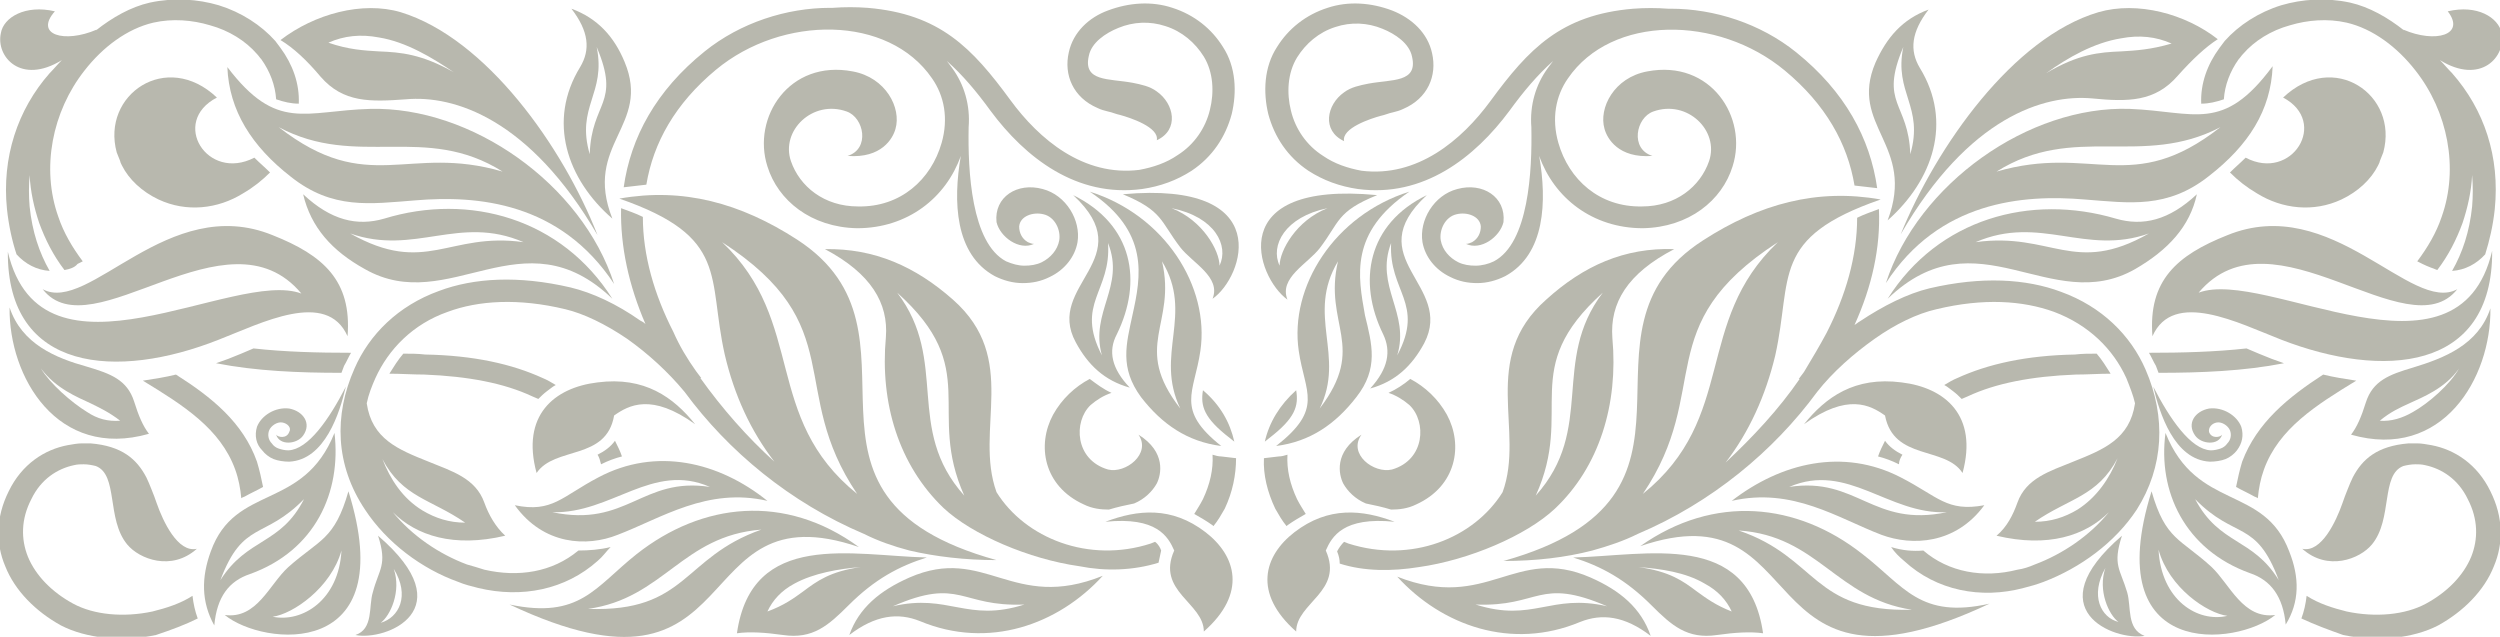 <svg id="Isolation_Mode" xmlns="http://www.w3.org/2000/svg" viewBox="0 0 287 73.1"><style>.st0{fill-rule:evenodd;clip-rule:evenodd;fill:#b8b8ae}</style><path class="st0" d="M43.4 61.5c1.1 3.4.1 3.8-.6 6.5-.5 1.6.1 4.2-2 4.9 3.5.7 12.5-2.9 2.6-11.4zm.3 10c1.1-.8 2.4-3.6 1.5-6.2 1.9 3.1.6 5.6-1.5 6.2zM15.4 46.1c-.8-2.5-2.7-3.2-5.4-4-3.6-1-7.5-2.6-8.9-6.8-.1 8 5.5 17.5 16 14.5-.7-.9-1.2-2.1-1.7-3.7zM10 47.3c-1.8-1.1-4.3-3.3-5.3-5 1.7 2.3 4.2 3.3 5.7 4 1 .5 2.1 1 3.4 2-1.4.1-2.6-.2-3.8-1zm1.1-43.9l-.1.1C12.9 2 15 .8 17.2.3c2.8-.6 5.5-.4 7.9.3 2.6.8 4.9 2.3 6.5 4.1.2.3.4.5.6.8 1.4 1.9 2.2 4.1 2.1 6.4-.9 0-1.7-.2-2.6-.5-.1-1.6-.7-3.2-1.7-4.6-.2-.2-.3-.4-.5-.6-1.3-1.5-3.2-2.7-5.4-3.3-2-.6-4.3-.8-6.5-.3-3 .7-5.8 2.8-7.9 5.5-3.7 4.7-5 11.2-3 16.8.6 1.8 1.6 3.5 2.8 5.1l-.6.3c-.3.4-.9.6-1.5.7-1.3-1.7-2.2-3.5-2.9-5.4-.6-1.8-1-3.6-1.1-5.5-.1 1.2-.1 2.4 0 3.6.3 2.9 1.1 5.3 2.3 7.4-1.5-.1-2.8-.8-3.8-1.9C1.4 27.7 1 25.9.8 24 .2 18.1 2 12.6 5.7 8.4c.5-.5.9-1 1.4-1.5-4.7 2.9-7.6-.4-7-3.1C.4 2 2.9.5 6.3 1.3 3.9 4 7.4 5 11.1 3.4z"/><path class="st0" d="M4.9 33.2c5.3 2.9 14.4-11.1 26.4-6.2 5.8 2.3 9.1 5.2 8.6 11.6-2.4-5.4-9.9-1.5-14.8.4C13.5 43.6.8 42.8.9 28.9c3.9 16.6 26 1.9 33.7 4.8-8.5-10.2-24.1 6.7-29.7-.5zM118.7 28c-.2 0-.5-.1-.7-.2-.7-.4-1-1.1-1-1.8.1-1.2 1.6-1.7 2.8-1.4 1.3.3 2 1.8 1.8 3-.2 1.1-1 2-2 2.5-.6.3-1.3.4-2 .4s-1.4-.2-2.1-.5c-4-2.1-4.4-10.4-4.3-15.4.2-2.5-.5-4.9-1.9-6.8-.2-.3-.4-.5-.6-.8 1.8 1.6 3.4 3.5 5 5.7 4 5.4 9.9 10 17.4 9 2.1-.3 4-1 5.7-2.1 2.4-1.6 3.9-3.9 4.6-6.5.6-2.5.5-5.4-1-7.7-1.3-2.1-3.3-3.7-5.8-4.5-2.4-.8-5-.6-7.4.3-2.2.8-4 2.5-4.5 4.8-.6 2.6.5 5.2 3.3 6.4.4.2.8.3 1.2.4.5.1.9.3 1.4.4 1.1.3 4.5 1.4 4.2 2.9 2.6-1.2 2-4.2 0-5.6-.8-.6-1.8-.8-2.8-1-2.7-.5-5.7-.1-5-3.1.3-1.5 1.9-2.6 3.4-3.2 1.7-.7 3.6-.8 5.4-.2 1.9.6 3.4 1.9 4.4 3.5 1.1 1.8 1.2 4.1.7 6.1-.5 2.1-1.8 4-3.7 5.2-1.3.9-2.8 1.4-4.4 1.7-6.4.8-11.5-3.5-14.8-8-4.4-6-8.1-9.9-16.4-10.6-1.3-.1-2.7-.1-4 0h-.3c-5 0-10.3 1.7-14.4 5-5.6 4.5-8.5 9.9-9.3 15.6.9-.1 1.7-.2 2.6-.3.8-4.8 3.3-9.3 8-13.2C89.8 1.7 102 1.7 107 9c1.4 2 1.9 4.6 1.1 7.4-1.2 4.2-4.7 7.4-9.6 7.3-3.9 0-6.7-2.3-7.7-5.2-1.2-3.5 2.5-7.1 6.4-5.7 2 .7 2.7 4.3.1 5.1 3.9.3 5.2-2 5.5-3.1.7-2.4-1.1-5.9-4.9-6.6-7.3-1.4-11.6 5.3-9.8 10.9 1.2 3.9 5 7 10.3 7.1 5.8 0 10.2-3.5 11.9-8.3-.9 5.2-.7 11.3 3.9 13.8 1 .5 2.1.8 3.2.8s2.1-.2 3.1-.7c1.7-.8 2.9-2.3 3.2-4 .4-2.5-1.3-5.4-4-6.1-2.9-.8-5.6.9-5.3 3.8.4 1.7 2.6 3.3 4.3 2.5z"/><path class="st0" d="M128.9 22.3c4.6 1.9 4.3 3.1 6.6 6.1 1.4 1.8 4.7 3.4 3.7 5.9 3.6-2.5 7.3-13.6-10.3-12zm11.1 8.2c0-1.7-1.9-5.2-5.5-6.6 5 1 6.6 4.3 5.5 6.6zm-107.6 18c-.6-.1-1.3.4-1.5.9-.2.5-.1 1.1.3 1.5.2.3.5.5.8.6.3.1.7.2 1.1.2 2.3-.1 4.7-3.6 6.6-7.3-.7 3-2.4 8.4-6.5 8.6-.6 0-1.3-.1-1.8-.3-.5-.2-1-.6-1.3-1-.7-.7-.9-1.7-.6-2.7.5-1.3 2.1-2.3 3.7-2.1 1.6.3 2.6 1.7 1.6 3.1-.7 1-2.7 1.2-3.1-.1.2.3 1.2.5 1.5-.3.3-.5-.2-1-.8-1.1zm7.6 7.9c-1.6 5.6-3.3 5.5-6.9 8.7-2.2 2-3.6 6-7.3 5.5 4.4 3.6 20.3 5.3 14.2-14.2zm-8.7 14.4c2.3-.3 6.7-3.3 7.9-7.6-.3 5.7-4.5 8.3-7.9 7.6z"/><path class="st0" d="M38.4 49.7c-3.6 9-11.4 5.8-14.2 13.6-1.1 3-1.1 5.8.4 8.5.3-3.3 1.7-5.1 4.1-5.9 7.5-2.7 10.5-9.4 9.7-16.2zM25.3 66.6c2.6-6.9 5-4.6 9.6-9.3-2.7 5.3-6.5 4.4-9.6 9.3zm79.1-.3c-3.4 1.5-5.8 3.5-6.9 6.6 3-2.3 5.6-2.6 8.1-1.6 7.9 3.3 15.9.4 21-5.2-10.4 4.2-13.5-3.6-22.2.2zm-1.9 3.3c7.8-3.4 7.7.1 15.1-.2-6.6 2.1-8.7-1.3-15.1.2zM71.7 7.1c-1.2-2.9-3.1-5-6.1-6.1 2 2.6 2.2 4.7 1 6.7-3.8 6.2-1.5 12.9 3.7 17.4-3.4-8.6 4.5-10.6 1.4-18zm-4 10.6c-1.6-5.5 1.9-6.9.8-12.3 2.8 6.6-.6 6.2-.8 12.3z"/><path class="st0" d="M46 1.4c-4.4-1.3-9.9.2-13.8 3.2 1.5.9 3 2.3 4.6 4.2 2.6 3 5.7 2.9 9.8 2.6 5.5-.5 14.2 2.2 22 15.6C64.6 16.8 55.8 4.4 46 1.4zm-2.5 4.5c-1.7-.1-3.5-.2-5.8-1 1.8-.8 3.7-1 5.8-.6 3.1.5 6.1 2.3 8.6 4C48.4 6.2 46 6 43.5 5.9zM20.2 43c-1.2.3-2.5.5-3.8.7 4.6 2.8 8.9 5.5 10.6 10.2.4 1.1.6 2.2.7 3.3.1-.1.2-.1.4-.2.7-.4 1.4-.7 2.1-1.1-.2-1-.4-1.9-.7-2.9-1.6-4.5-5.2-7.4-9.3-10zm2.5 28c-.3-.8-.5-1.7-.6-2.6-1.4.9-3 1.4-4.6 1.8-3.3.7-6.7.4-9.1-.9C6 68 4.1 66.1 3.2 63.9c-.8-2-.8-4.3.4-6.6 1.1-2.3 3-3.5 4.9-3.9.4-.1.8-.1 1.1-.1.5 0 1 .1 1.4.2 2.6 1 1.2 6.1 3.6 9 1.4 1.7 5.1 3.1 8 .5-2.2.5-3.9-3.2-4.6-5.2-.2-.6-.4-1.1-.6-1.6-.2-.5-.4-1-.6-1.4-1.1-2.1-2.8-3.6-6.4-3.9h-1c-.5 0-1 .1-1.6.2-2.7.5-5.3 2.2-6.8 5.3-1.5 3-1.5 6-.4 8.6 1.1 2.8 3.5 5.2 6.4 6.8 2.9 1.5 7 1.9 10.9 1.1 1.8-.6 3.4-1.2 4.8-1.9z"/><path class="st0" d="M42.5 12.5c-7.5.2-10.7 2.7-16.4-4.8.2 5 2.8 9.1 7.3 12.6 4.8 3.8 9.1 3.1 14.3 2.7 7.1-.6 16.6.2 22.8 9.6-3.7-11.5-16.4-20.4-28-20.1zM32 14.6c9 4.8 16.8-.5 25.7 5.1-10.9-3.2-15.4 2.9-25.7-5.1z"/><path class="st0" d="M44.1 25.1c-3.1.9-6.1.2-9.3-2.8.9 3.8 3.3 6.5 7.1 8.6 9.7 5.5 18.1-6.5 28.4 3.4-5.8-9.2-16.4-12.2-26.2-9.2zm-3.9 1.7c7.4 2.6 12.5-2.2 19.9 1-8.6-1.2-11.2 3.9-19.9-1zm98 45.7c5-4.4 3.7-8.7.2-11.4-3.9-3-7.8-2.6-11.5-1.2 5.9-.6 7.2 1.7 7.9 3.3-2.1 4.7 3.4 6 3.4 9.3zm-11-18.6c-3.8-1.1-4-5.5-2-7.4.7-.6 1.5-1.1 2.4-1.4-.9-.4-1.7-1-2.5-1.6-1.7.9-3.2 2.3-4.2 4.1-1.9 3.5-1.1 8.2 3.5 10.3 1 .5 2 .6 2.9.6 1-.3 1.9-.5 2.9-.7 1.2-.5 2.1-1.4 2.6-2.3.5-1 1.1-3.6-2.1-5.6 1.5 2.2-1.5 4.5-3.5 4zm10.9-9.1c-.3 1.8.1 3.2 3.1 5.5l.5.4c-.5-2.2-1.6-4.2-3.6-5.9zm3.8 7.8l-1.7-.2c-.3 0-.7-.1-1-.2.1 1.7-.3 3.4-1.1 5.1-.3.6-.7 1.2-1 1.7.7.4 1.4.8 2.1 1.3l.1.1c.5-.6.9-1.3 1.3-2 .9-1.9 1.3-3.9 1.3-5.8zm-79.6-9.2c.5.2 1 .5 1.5.8-.4.2-.7.5-1 .7-.4.3-.7.6-1 .9-.2-.1-.5-.2-.7-.3-3.2-1.5-7.3-2.3-12.4-2.5-1.3 0-2.7-.1-4-.1.5-.8 1-1.6 1.6-2.3.8 0 1.7 0 2.5.1 5.6.1 10 1.1 13.5 2.7zm6.3 8.8c.8-.4 1.5-.9 2-1.6.3.6.6 1.2.8 1.8-.8.2-1.6.5-2.4.9-.1-.4-.2-.8-.4-1.1zM29.2 18.1c.6.6 1.2 1.1 1.8 1.7-.9.9-1.9 1.7-3.1 2.4-2.9 1.8-6.5 2.2-9.7.7-1.9-.9-3.4-2.3-4.2-3.9-.1-.2-.2-.4-.2-.5-.1-.3-.3-.7-.4-1-1.8-6.6 5.7-11.8 11.5-6.3-5.4 2.8-1.1 9.7 4.3 6.9zm11.1 22.4c-.3.5-.5 1-.8 1.5-.1.3-.2.5-.3.8-4.9 0-9.8-.2-14.4-1.1.5-.2.9-.3 1.4-.5 1-.4 2-.8 2.9-1.2 3.6.4 7.4.5 11.2.5zm44.3 32.2c1.4-.2 3.2-.1 5.3.2 3.4.5 5.2-1.1 7.5-3.4 3-3 5.8-4.5 9-5.5-8.5-.2-20.1-3.2-21.8 8.7zm7.6-4.8c-1.1.8-2.2 1.6-4.1 2.3.6-1.3 1.6-2.4 3.1-3.2 2.2-1.2 5.1-1.7 7.6-1.9-3.5.5-5 1.6-6.6 2.8z"/><path class="st0" d="M73.1 63.6c-4.8 3.8-6.5 7.5-14.6 5.8 28 13.2 19.9-13.5 40.1-6.6-8.5-6.2-18-5.1-25.5.8zm-5.6 6.3c8.7-1.2 10.8-8.4 19.9-9.1-9.1 3.2-8.5 9.5-19.9 9.1z"/><path class="st0" d="M114.4 64.3c-26.8-7.4-6.4-26.1-22.9-36.8-6.5-4.2-13.1-6-20.4-4.7 12.7 4.4 10.1 9 12.1 17.9 1.1 4.7 3 8.8 5.7 12.3-3.1-2.8-6-6.1-8.5-9.6h.1c-.2-.3-.4-.5-.6-.8-1-1.4-1.9-2.9-2.6-4.5-2.2-4.3-3.5-8.8-3.5-13.2-.8-.4-1.7-.7-2.5-1-.1 4.4.9 8.9 2.8 13.3-.2-.2-.4-.3-.6-.4-2.7-1.9-5.5-3.2-8-3.8-6-1.4-11.1-1.1-15.1.4-4.7 1.7-8 5-9.7 8.9-2.4 5.4-2.2 11.1 1.2 16.2 2.5 3.8 6.5 6.8 10.7 8.3.7.3 1.5.5 2.3.7 5 1.2 10 .2 13.7-3.1.6-.5 1-1.1 1.5-1.6-1.2.3-2.5.4-3.7.4-3 2.5-6.9 3.1-10.8 2.2-.6-.2-1.3-.4-2-.6-3.2-1.2-6.3-3.3-8.5-6 2.7 2.7 7 4.1 12.9 2.7-1.1-1-1.9-2.4-2.4-3.8-1-2.8-3.7-3.6-6.4-4.7-3.5-1.4-6.5-2.6-7.1-6.7.2-1 .6-2 1-2.9 1.5-3.3 4.3-6.2 8.3-7.6 3.5-1.3 8.1-1.6 13.5-.3 2.1.5 4.6 1.7 7.1 3.4 2.4 1.7 4.7 3.8 6.6 6.1 5 6.8 12.1 12.7 20.6 16.3 1.6.8 3.3 1.4 5.2 1.9 3 .7 6.4 1.1 10 1.1zm-61-4.3c-1.8 0-3.4-.5-4.9-1.4-2.3-1.4-3.7-3.6-4.6-5.9 2.3 4.4 5.6 4.6 9.5 7.3zm29.5-32.2c14.8 9.6 7.4 16.9 15.5 28.9-10.9-8.8-5.8-19.7-15.5-28.9z"/><path class="st0" d="M132.6 62.2c-.2.1-.3.1-.5.2-7.1 2.3-14.4-.6-17.7-5.9-2.6-7.2 2.7-15.3-5-22.1-4.3-3.8-9-5.9-14.7-5.8 5.3 2.8 7.3 6.2 7 10.1-.7 7.6 1.5 14.7 6.6 19.6 3.3 3.1 9.9 5.9 15.6 6.7 3 .6 6.2.5 9.1-.4.1-.5.2-.9.3-1.4-.1-.3-.3-.7-.7-1zM103 33.6c9.8 8.8 3.3 13.5 7.7 23.3-6.9-7.7-1.7-15.4-7.7-23.3zm34.8 6.7c1.1-7.4-4.1-15.6-12.7-18.3 6.9 4.6 5.9 9.7 4.9 14.2-.7 3.3-1.5 6 1 9.4 2.4 3.1 5.3 5.1 9.2 5.6-5.3-4.2-3.1-6.1-2.4-10.9zM133.4 30c3.7 6.1-.9 10.7 2.1 16.9-5.6-7.2-.4-9.6-2.1-16.9z"/><path class="st0" d="M128.2 38.4c3-6.1 1.9-12.6-5-16 7.9 7.3-3.3 10.3.3 16.9 1.4 2.6 3.3 4.4 6.2 5.2-2.1-2.2-2.5-4.2-1.5-6.1zm-1-10.5c2 5-2.1 7.9-.7 12.9-3.1-6 1.1-7.3.7-12.9zM61.6 54.3c-1.8-6.6 2-9.8 7-10.4 5.4-.7 8.7 1.7 11.2 4.8-5-3.6-7.6-2.2-9.3-1-.9 5.2-6.8 3.5-8.9 6.6zm7.1.5c-4.2 2.2-5.3 4.1-9.6 3.2 3.3 4.6 8.3 4.8 11.8 3.4 5-1.9 10.3-5.5 17.2-3.9-5.6-4.5-12.8-6.2-19.4-2.7zm-5.3 4c6.8.2 11.5-5.8 18.1-2.9-7.8-1.2-9.5 4.7-18.1 2.9zM244.2 68c-.8-2.7-1.7-3.1-.6-6.5-9.9 8.5-.9 12.1 2.6 11.5-2.1-.8-1.5-3.3-2-5zm-2.5-2.8c-.9 2.6.4 5.4 1.5 6.2-2-.5-3.3-3-1.5-6.2zm35.3-23c-2.7.8-4.6 1.5-5.4 4-.5 1.6-1 2.8-1.7 3.7 10.5 3 16.1-6.5 16-14.5-1.4 4.2-5.3 5.7-8.9 6.8zm0 5.1c-1.2.7-2.5 1.1-3.8 1 1.2-1 2.3-1.5 3.4-2 1.5-.7 4.1-1.7 5.7-4-1 1.8-3.5 4-5.3 5zm-1.1-43.9l.1.1c-1.9-1.5-4-2.7-6.2-3.2-2.8-.6-5.5-.4-7.9.3-2.6.8-4.9 2.3-6.5 4.1-.2.3-.4.5-.6.8-1.4 1.9-2.2 4.1-2.1 6.4.9 0 1.7-.2 2.6-.5.1-1.6.7-3.2 1.7-4.6.2-.2.3-.4.5-.6 1.3-1.5 3.2-2.7 5.4-3.3 2-.6 4.3-.8 6.5-.3 3 .7 5.8 2.8 7.9 5.5 3.7 4.7 5 11.2 3 16.8-.6 1.8-1.6 3.5-2.8 5.1l.6.3c.6.3 1.2.5 1.7.7 1.3-1.7 2.2-3.5 2.9-5.4.6-1.8 1-3.6 1.1-5.5.1 1.2.1 2.4 0 3.6-.3 2.9-1.1 5.3-2.3 7.4 1.5-.1 2.8-.8 3.8-1.9.5-1.6.9-3.3 1.1-5.2.6-6-1.2-11.4-4.9-15.6-.5-.5-.9-1-1.4-1.5 4.7 2.9 7.6-.4 7.1-3.1-.4-1.8-2.8-3.3-6.2-2.5 2.1 2.7-1.4 3.7-5.1 2.1z"/><path class="st0" d="M282.1 33.2c-5.3 2.9-14.4-11.1-26.4-6.2-5.8 2.3-9.1 5.2-8.6 11.6 2.4-5.4 9.9-1.5 14.8.4 11.6 4.5 24.3 3.7 24.2-10.2-3.9 16.6-26 1.9-33.7 4.8 8.5-10.1 24 6.8 29.7-.4zM168.3 28c.2 0 .5-.1.7-.2.7-.4 1-1.1 1-1.8-.1-1.2-1.6-1.7-2.8-1.4-1.3.3-2 1.8-1.8 3 .2 1.1 1 2 2 2.5.6.3 1.3.4 2 .4s1.5-.2 2.1-.5c4-2.1 4.4-10.4 4.3-15.4-.2-2.5.5-4.9 1.9-6.8.2-.3.4-.5.6-.8-1.8 1.6-3.4 3.5-5 5.7-4 5.4-9.9 10-17.4 9-2.1-.3-4-1-5.7-2.1-2.4-1.6-3.9-3.9-4.6-6.5-.6-2.5-.5-5.4 1-7.7 1.3-2.1 3.3-3.7 5.8-4.5 2.4-.8 5-.6 7.4.3 2.3.9 4.1 2.6 4.6 4.9.6 2.6-.5 5.2-3.3 6.4-.4.2-.8.3-1.2.4-.5.1-.9.3-1.4.4-1.1.3-4.5 1.4-4.2 2.9-2.6-1.2-2-4.2 0-5.6.8-.6 1.8-.8 2.8-1 2.7-.5 5.7-.1 5-3.1-.3-1.5-1.9-2.6-3.4-3.2-1.7-.7-3.6-.8-5.4-.2-1.9.6-3.4 1.9-4.4 3.5-1.1 1.8-1.2 4.1-.7 6.1.5 2.1 1.8 4 3.7 5.2 1.3.9 2.8 1.4 4.4 1.7 6.4.8 11.5-3.5 14.8-8 4.4-6 8.1-9.9 16.4-10.6 1.3-.1 2.7-.1 4 0h.3c5 0 10.3 1.7 14.4 5 5.6 4.5 8.5 9.9 9.3 15.6-.9-.1-1.7-.2-2.6-.3-.8-4.8-3.3-9.3-8-13.2-7.7-6.4-19.9-6.4-24.9.9-1.4 2-1.9 4.6-1.1 7.4 1.2 4.2 4.7 7.4 9.6 7.3 3.9 0 6.7-2.3 7.7-5.2 1.2-3.5-2.5-7.1-6.4-5.7-2 .7-2.7 4.3-.1 5.1-3.9.3-5.2-2-5.5-3.1-.7-2.4 1.1-5.9 4.9-6.6 7.3-1.4 11.6 5.3 9.8 10.9-1.2 3.9-5 7-10.3 7.1-5.8 0-10.2-3.5-11.9-8.3.9 5.2.7 11.3-3.9 13.8-1 .5-2.1.8-3.2.8s-2.1-.2-3.1-.7c-1.7-.8-2.9-2.3-3.2-4-.4-2.5 1.3-5.4 4-6.1 2.9-.8 5.6.9 5.3 3.8-.4 1.7-2.6 3.3-4.3 2.5z"/><path class="st0" d="M147.8 34.4c-1-2.5 2.3-4.1 3.7-5.9 2.3-3 1.9-4.2 6.6-6.1-17.7-1.7-13.9 9.4-10.3 12zm-.9-3.9c-1.1-2.3.6-5.6 5.5-6.6-3.6 1.4-5.5 4.9-5.5 6.6zm107.6 18c.6-.1 1.3.4 1.5.9.2.5.1 1.1-.3 1.5-.2.3-.5.5-.8.6-.3.1-.7.2-1.1.2-2.3-.1-4.7-3.6-6.6-7.3.7 3 2.4 8.4 6.5 8.6.6 0 1.3-.1 1.8-.3.5-.2 1-.6 1.3-1 .6-.8.8-1.7.5-2.7-.5-1.3-2.1-2.3-3.7-2.1-1.6.3-2.6 1.7-1.6 3.1.7 1 2.7 1.2 3.1-.1-.2.3-1.2.5-1.5-.3-.1-.5.3-1 .9-1.1zm-.6 16.6c-3.6-3.3-5.3-3.1-6.9-8.7-6.1 19.5 9.8 17.8 14.2 14.2-3.7.5-5.2-3.5-7.3-5.5zm-6.1-2c1.2 4.4 5.6 7.3 7.9 7.6-3.4.8-7.6-1.8-7.9-7.6z"/><path class="st0" d="M262.8 63.3c-2.9-7.7-10.6-4.6-14.2-13.6-.9 6.7 2.2 13.4 9.7 16.1 2.4.8 3.8 2.7 4.1 5.9 1.6-2.6 1.6-5.4.4-8.4zm-10.8-6c4.6 4.7 7 2.3 9.6 9.3-3-4.9-6.8-4-9.6-9.3zm-69.4 9c-8.7-3.8-11.8 4-22.2-.1 5.1 5.6 13.1 8.5 21 5.2 2.5-1 5.1-.7 8.1 1.6-1.1-3.2-3.5-5.2-6.9-6.7zm-13.2 3.1c7.4.3 7.2-3.2 15.1.2-6.5-1.5-8.5 1.9-15.1-.2z"/><path class="st0" d="M246.3 42.4c-1.7-3.9-5-7.2-9.7-8.9-4-1.5-9.1-1.8-15.1-.4-2.5.6-5.3 2-8 3.8-.2.1-.4.3-.6.4 2-4.4 3-8.9 2.8-13.3-.8.3-1.7.6-2.5 1 0 4.4-1.3 8.9-3.5 13.2-.8 1.5-1.7 3-2.6 4.5-.2.3-.4.5-.6.8h.1c-2.4 3.5-5.4 6.7-8.5 9.6 2.7-3.5 4.6-7.7 5.7-12.3 2-9-.6-13.5 12.1-17.9-7.3-1.3-13.9.5-20.4 4.7-16.5 10.6 3.9 29.3-22.9 36.8 3.7 0 7.1-.4 10.2-1.2 1.8-.5 3.6-1.1 5.2-1.9 8.5-3.6 15.6-9.5 20.6-16.3 1.8-2.3 4.2-4.4 6.6-6.1 2.4-1.7 4.9-2.9 7.1-3.4 5.4-1.3 9.9-1 13.5.3 4 1.5 6.8 4.3 8.3 7.6.4 1 .8 2 1 2.9-.6 4.1-3.6 5.3-7.1 6.7-2.7 1.1-5.4 1.9-6.4 4.7-.5 1.4-1.2 2.8-2.4 3.8 5.9 1.4 10.2 0 12.9-2.7-2.2 2.7-5.3 4.8-8.5 6-.7.3-1.3.5-2 .6-3.9 1-7.9.3-10.8-2.2-1.2.1-2.4 0-3.7-.4.4.6.9 1.1 1.5 1.6 3.7 3.4 8.8 4.4 13.7 3.1.8-.2 1.5-.4 2.3-.7 4.2-1.6 8.2-4.5 10.7-8.3 3.1-4.9 3.4-10.6 1-16.1zm-57.7 14.3c8.1-12 .7-19.3 15.5-28.9-9.7 9.2-4.6 20.1-15.5 28.9zm49.9 1.8c-1.5.9-3.1 1.4-4.9 1.4 3.9-2.7 7.2-2.9 9.5-7.3-.9 2.3-2.4 4.5-4.6 5.9z"/><path class="st0" d="M220.4 7.8c-1.2-2-1-4.1 1-6.7-3 1.1-4.8 3.2-6.1 6.1-3.1 7.3 4.7 9.4 1.4 18.1 5.2-4.6 7.5-11.3 3.7-17.5zm-1.1 9.9c-.2-6-3.6-5.7-.8-12.3-1.1 5.3 2.4 6.8.8 12.3z"/><path class="st0" d="M240.9 1.4c-9.8 2.9-18.6 15.4-22.7 25.5 7.8-13.5 16.5-16.1 22-15.6 4.1.4 7.2.4 9.8-2.6 1.7-1.9 3.2-3.3 4.6-4.2-3.7-2.9-9.2-4.4-13.7-3.1zm2.6 4.5c-2.5.1-4.9.3-8.6 2.5 2.5-1.8 5.5-3.5 8.6-4 2.1-.4 4-.2 5.8.6-2.4.7-4.1.8-5.8.9zM266.7 43c1.2.3 2.5.5 3.8.7-4.6 2.8-8.9 5.5-10.6 10.2-.4 1.1-.6 2.2-.7 3.3-.1-.1-.2-.1-.4-.2-.7-.4-1.4-.7-2.1-1.1.2-1 .4-1.9.7-2.9 1.7-4.5 5.3-7.4 9.3-10zm-2.5 28c.3-.8.5-1.7.6-2.6 1.4.9 3 1.4 4.6 1.8 3.3.7 6.7.4 9.1-.9 2.4-1.3 4.3-3.2 5.2-5.4.8-2 .8-4.3-.4-6.6-1.1-2.3-3-3.5-4.9-3.9-.4-.1-.8-.1-1.1-.1-.5 0-1 .1-1.4.2-2.6 1-1.2 6.1-3.6 9-1.4 1.7-5.1 3.1-8 .5 2.2.5 3.9-3.2 4.6-5.2.2-.6.4-1.1.6-1.6.2-.5.4-1 .6-1.4 1.1-2.1 2.8-3.6 6.4-3.9h1c.5 0 1 .1 1.6.2 2.7.5 5.3 2.2 6.8 5.3 1.5 3 1.5 6 .4 8.6-1.1 2.8-3.5 5.2-6.4 6.8-2.9 1.5-7 1.9-10.9 1.1-1.7-.6-3.3-1.2-4.8-1.9z"/><path class="st0" d="M244.5 12.5c-11.6-.4-24.3 8.6-28 20 6.1-9.4 15.7-10.2 22.8-9.6 5.2.4 9.5 1.1 14.3-2.7 4.5-3.5 7.1-7.5 7.3-12.6-5.7 7.7-8.9 5.2-16.4 4.9zm-15.3 7.2c8.9-5.6 16.7-.4 25.7-5.1-10.2 8-14.7 1.9-25.7 5.1z"/><path class="st0" d="M242.9 25.1c-9.8-2.9-20.4 0-26.2 9.2 10.3-9.9 18.7 2.1 28.4-3.4 3.8-2.2 6.3-4.9 7.1-8.6-3.2 3-6.2 3.7-9.3 2.8zm-16.1 2.7c7.4-3.2 12.6 1.6 19.9-1-8.6 4.9-11.2-.2-19.9 1zm-78 44.7c-5-4.4-3.7-8.7-.2-11.4 3.9-3 7.8-2.6 11.5-1.2-5.9-.6-7.2 1.7-7.9 3.3 2.1 4.7-3.4 6-3.4 9.3zm11-18.6c3.8-1.1 4-5.5 2-7.4-.7-.6-1.5-1.1-2.4-1.4.9-.4 1.8-1 2.5-1.6 1.7.9 3.2 2.3 4.2 4.1 1.9 3.5 1.1 8.2-3.5 10.3-1 .5-2 .6-2.9.6-1-.3-1.9-.5-2.9-.7-1.2-.5-2.1-1.4-2.6-2.3-.5-1-1.1-3.6 2.1-5.6-1.6 2.2 1.4 4.5 3.5 4zm-11-9.1c.3 1.8-.1 3.2-3.1 5.5l-.5.4c.5-2.2 1.7-4.2 3.6-5.9zm-3.7 7.8l1.7-.2c.3 0 .7-.1 1-.2-.1 1.7.3 3.4 1.1 5.1.3.6.7 1.2 1 1.7-.7.4-1.4.8-2.1 1.3l-.1.1c-.5-.6-.9-1.3-1.3-2-.9-1.9-1.4-3.9-1.3-5.8zm79.6-9.2c-.5.2-1 .5-1.5.8.4.2.7.5 1 .7.4.3.7.6 1 .9.2-.1.5-.2.7-.3 3.2-1.5 7.3-2.3 12.4-2.5 1.3 0 2.7-.1 4-.1-.5-.8-1-1.6-1.6-2.3-.8 0-1.7 0-2.5.1-5.6.1-10 1.1-13.5 2.7zm-6.3 8.8c-.8-.4-1.5-.9-2-1.6-.3.6-.6 1.2-.8 1.8.8.2 1.6.5 2.4.9 0-.4.2-.8.4-1.1zm39.4-34.1c-.6.6-1.2 1.1-1.8 1.7.9.9 1.9 1.7 3.1 2.4 2.9 1.8 6.5 2.2 9.7.7 1.9-.9 3.4-2.3 4.2-3.9.1-.2.2-.4.2-.5.1-.3.3-.7.4-1 1.8-6.6-5.7-11.8-11.5-6.3 5.3 2.8 1 9.7-4.3 6.9zm-11.1 22.4c.3.5.5 1 .8 1.5.1.3.2.5.3.8 4.9 0 9.8-.2 14.4-1.1-.5-.2-.9-.3-1.4-.5-1-.4-2-.8-2.9-1.2-3.6.4-7.4.5-11.2.5zM180.6 64c3.2 1 6 2.5 9 5.5 2.3 2.3 4.1 3.9 7.5 3.4 2.1-.3 3.9-.4 5.3-.2-1.7-11.9-13.3-8.9-21.8-8.7zm14.2 3.9c-1.6-1.2-3.1-2.3-6.7-2.8 2.6.2 5.4.6 7.6 1.9 1.5.8 2.5 1.9 3.1 3.2-1.8-.7-2.9-1.5-4-2.3z"/><path class="st0" d="M213.8 63.6c-7.5-5.9-17-6.9-25.5-.9 20.2-6.9 12.1 19.8 40.1 6.6-8 1.8-9.8-2-14.6-5.7zm-14.2-2.7c9.1.6 11.2 7.8 19.9 9.1-11.5.3-10.8-6-19.9-9.1zm-7.4-32.3c-5.7-.2-10.4 1.9-14.7 5.8-7.7 6.8-2.4 15-5 22.1-3.3 5.3-10.5 8.2-17.7 5.9-.2-.1-.3-.1-.5-.2-.3.3-.6.7-.8 1.1.2.5.3.9.3 1.4 2.8.9 6 .9 9.1.4 5.7-.8 12.3-3.6 15.6-6.7 5.1-4.8 7.3-12 6.6-19.6-.3-4 1.7-7.4 7.1-10.2zm-15.9 28.3c4.5-9.9-2.1-14.5 7.7-23.3-6 7.9-.8 15.6-7.7 23.3zM161.8 22c-8.6 2.7-13.8 10.9-12.7 18.3.7 4.8 2.9 6.6-2.6 10.9 3.9-.5 6.8-2.5 9.2-5.6 2.6-3.3 1.8-6.1 1-9.4-.8-4.5-1.8-9.5 5.1-14.2zm-10.3 24.9c3-6.1-1.6-10.7 2.1-16.9-1.7 7.3 3.4 9.7-2.1 16.9z"/><path class="st0" d="M163.8 22.4c-6.8 3.3-8 9.9-5 16 .9 1.9.6 3.9-1.5 6.2 2.9-.8 4.8-2.6 6.2-5.2 3.5-6.7-7.6-9.7.3-17zm-3.4 18.4c1.5-4.9-2.6-7.9-.7-12.9-.3 5.6 3.9 6.9.7 12.9zm64.9 13.5c1.8-6.6-2-9.8-7-10.4-5.4-.7-8.7 1.7-11.2 4.8 5-3.6 7.6-2.2 9.3-1 1 5.2 6.9 3.5 8.9 6.6zm-7.1.5c-6.6-3.4-13.7-1.7-19.4 2.7 7-1.6 12.2 2 17.2 3.9 3.5 1.3 8.5 1.1 11.8-3.4-4.3.8-5.3-1-9.6-3.2zm-12.8 1.1c6.7-2.9 11.4 3.2 18.1 2.9-8.5 1.8-10.3-4.1-18.1-2.9z"/></svg>